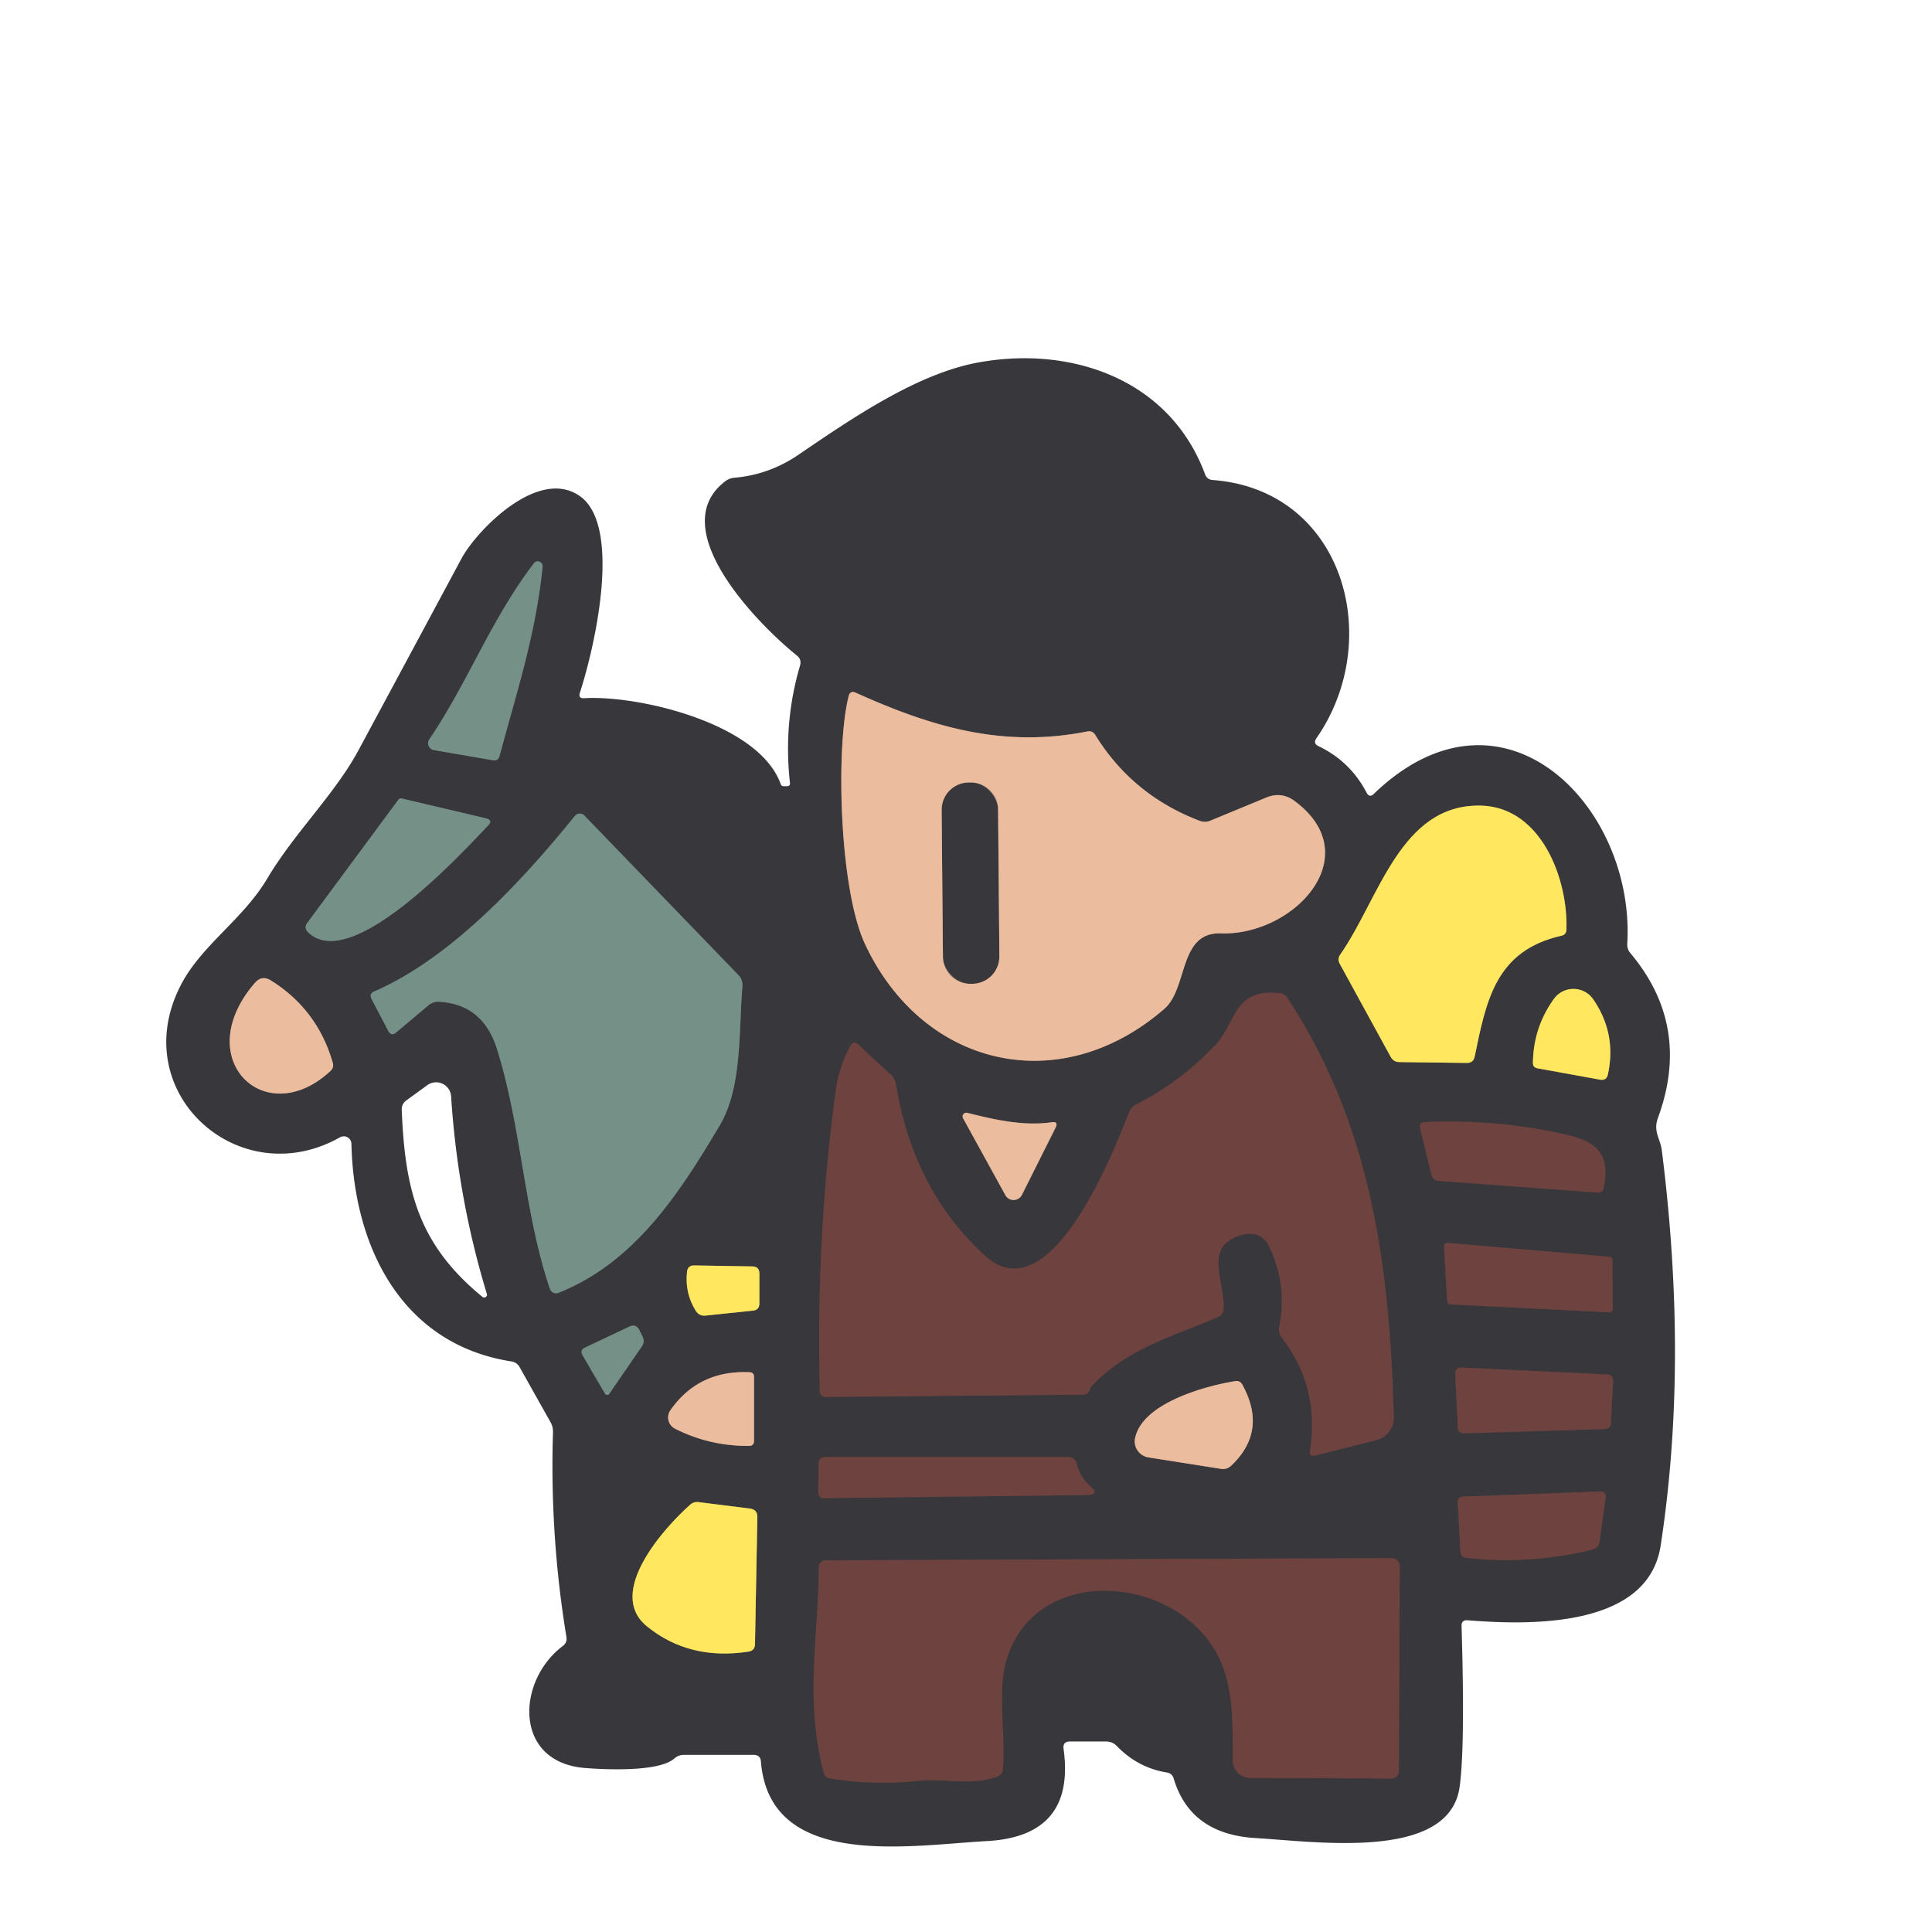 <?xml version="1.0" encoding="UTF-8" standalone="no"?>
<!DOCTYPE svg PUBLIC "-//W3C//DTD SVG 1.1//EN" "http://www.w3.org/Graphics/SVG/1.1/DTD/svg11.dtd">
<svg xmlns="http://www.w3.org/2000/svg" version="1.1" viewBox="0 0 180 180">
<g stroke-width="2.00" fill="none" stroke-linecap="butt">
<path stroke="#576461" vector-effect="non-scaling-stroke" d="
  M 49.75 52.47
  C 45.69 57.80 43.63 63.53 40.00 68.88
  A 0.66 0.65 21.7 0 0 40.44 69.89
  L 45.93 70.83
  Q 46.41 70.91 46.54 70.44
  C 48.17 64.36 49.92 59.10 50.55 52.79
  A 0.45 0.45 0.0 0 0 49.75 52.47"
/>
<path stroke="#927a6d" vector-effect="non-scaling-stroke" d="
  M 120.63 74.64
  Q 119.40 73.72 117.97 74.31
  L 112.77 76.46
  Q 112.27 76.67 111.76 76.47
  Q 105.51 74.09 102.04 68.47
  Q 101.78 68.05 101.30 68.15
  C 93.53 69.69 86.95 67.80 79.73 64.54
  Q 79.21 64.31 79.07 64.85
  C 77.86 69.58 78.18 82.78 80.59 87.95
  C 85.97 99.46 98.77 102.44 108.49 93.98
  C 110.69 92.07 109.80 86.84 113.73 86.96
  C 120.56 87.19 127.48 79.74 120.63 74.64"
/>
<path stroke="#576461" vector-effect="non-scaling-stroke" d="
  M 37.13 74.49
  L 28.64 85.97
  Q 28.28 86.45 28.72 86.87
  C 32.75 90.74 43.06 79.43 45.46 76.93
  Q 45.96 76.41 45.26 76.24
  L 37.41 74.39
  A 0.28 0.27 -64.0 0 0 37.13 74.49"
/>
<path stroke="#9c904e" vector-effect="non-scaling-stroke" d="
  M 137.99 75.06
  C 130.47 74.87 128.50 83.74 124.87 88.93
  Q 124.58 89.35 124.82 89.79
  L 129.57 98.47
  Q 129.83 98.94 130.36 98.95
  L 136.67 99.03
  Q 137.27 99.03 137.39 98.45
  C 138.48 93.17 139.35 88.57 145.47 87.18
  Q 145.93 87.08 145.94 86.61
  C 146.10 81.92 143.61 75.21 137.99 75.06"
/>
<path stroke="#576461" vector-effect="non-scaling-stroke" d="
  M 53.56 76.02
  C 48.66 82.08 41.95 89.31 34.87 92.37
  Q 34.36 92.59 34.62 93.08
  L 36.17 96.04
  Q 36.45 96.58 36.91 96.19
  L 39.92 93.66
  Q 40.35 93.30 40.90 93.33
  C 43.75 93.50 45.47 95.03 46.34 97.84
  C 48.62 105.25 48.82 112.91 51.23 120.07
  A 0.61 0.61 0.0 0 0 52.03 120.45
  C 59.13 117.62 63.28 111.20 67.04 104.88
  C 69.18 101.29 68.81 96.03 69.17 91.90
  Q 69.22 91.29 68.80 90.85
  L 54.44 75.98
  A 0.59 0.59 0.0 0 0 53.56 76.02"
/>
<path stroke="#927a6d" vector-effect="non-scaling-stroke" d="
  M 23.76 91.56
  C 17.64 98.61 24.68 105.46 30.79 99.78
  Q 31.14 99.46 31.00 99.00
  Q 29.57 94.05 25.23 91.34
  Q 24.40 90.83 23.76 91.56"
/>
<path stroke="#533d3e" vector-effect="non-scaling-stroke" d="
  M 101.56 129.31
  C 104.87 125.61 109.68 124.37 113.45 122.72
  Q 113.98 122.48 114.00 121.90
  C 114.09 119.20 111.93 115.81 116.08 114.98
  A 1.94 1.92 71.1 0 1 118.20 116.03
  Q 119.97 119.68 119.19 123.59
  Q 119.08 124.18 119.44 124.65
  Q 122.96 129.22 122.05 135.12
  Q 121.96 135.75 122.57 135.60
  L 128.23 134.17
  A 2.16 2.15 -7.7 0 0 129.86 132.03
  C 129.47 118.30 127.88 105.05 119.94 92.97
  Q 119.68 92.58 119.21 92.53
  C 114.90 92.10 115.26 95.17 113.27 97.31
  Q 110.07 100.76 105.84 102.91
  Q 105.40 103.13 105.21 103.59
  C 104.02 106.58 97.97 122.68 91.75 116.98
  Q 85.09 110.89 83.48 101.05
  Q 83.39 100.49 82.98 100.11
  L 79.93 97.30
  Q 79.52 96.93 79.25 97.41
  Q 78.16 99.38 77.85 101.70
  Q 76.01 115.49 76.38 129.61
  Q 76.40 130.15 76.95 130.15
  L 100.94 129.94
  Q 101.33 129.93 101.49 129.57
  Q 101.55 129.44 101.56 129.31"
/>
<path stroke="#9c904e" vector-effect="non-scaling-stroke" d="
  M 148.44 93.11
  A 2.24 2.24 0.0 0 0 144.78 93.06
  Q 142.87 95.70 142.82 99.01
  Q 142.81 99.45 143.24 99.53
  L 149.08 100.59
  Q 149.67 100.69 149.80 100.11
  Q 150.63 96.30 148.44 93.11"
/>
<path stroke="#927a6d" vector-effect="non-scaling-stroke" d="
  M 97.97 104.56
  C 95.40 104.94 92.63 104.32 90.12 103.68
  A 0.35 0.35 0.0 0 0 89.73 104.19
  L 93.67 111.35
  A 0.87 0.87 0.0 0 0 95.21 111.32
  L 98.34 105.07
  Q 98.64 104.46 97.97 104.56"
/>
<path stroke="#533d3e" vector-effect="non-scaling-stroke" d="
  M 146.11 105.76
  Q 139.57 104.24 132.80 104.54
  Q 132.17 104.56 132.32 105.18
  L 133.36 109.43
  Q 133.49 109.98 134.05 110.02
  L 148.88 111.11
  Q 149.31 111.15 149.40 110.73
  C 150.02 107.81 149.02 106.44 146.11 105.76"
/>
<path stroke="#533d3e" vector-effect="non-scaling-stroke" d="
  M 150.23 117.43
  A 0.34 0.34 0.0 0 0 149.92 117.09
  L 134.90 115.80
  A 0.34 0.34 0.0 0 0 134.53 116.16
  L 134.83 121.21
  A 0.34 0.34 0.0 0 0 135.15 121.53
  L 149.90 122.26
  A 0.34 0.34 0.0 0 0 150.26 121.92
  L 150.23 117.43"
/>
<path stroke="#9c904e" vector-effect="non-scaling-stroke" d="
  M 70.09 117.99
  L 64.67 117.90
  Q 64.08 117.89 64.01 118.48
  Q 63.79 120.47 64.82 122.12
  Q 65.14 122.63 65.73 122.57
  L 70.14 122.11
  Q 70.75 122.05 70.75 121.43
  L 70.75 118.66
  Q 70.75 118.00 70.09 117.99"
/>
<path stroke="#576461" vector-effect="non-scaling-stroke" d="
  M 56.76 129.86
  L 59.80 125.44
  Q 60.09 125.01 59.87 124.54
  L 59.58 123.95
  Q 59.26 123.30 58.61 123.61
  L 54.51 125.55
  Q 54.00 125.79 54.28 126.27
  L 56.37 129.85
  A 0.23 0.23 0.0 0 0 56.76 129.86"
/>
<path stroke="#533d3e" vector-effect="non-scaling-stroke" d="
  M 150.29 128.62
  A 0.53 0.53 0.0 0 0 149.79 128.06
  L 136.13 127.41
  A 0.53 0.53 0.0 0 0 135.58 127.96
  L 135.82 133.04
  A 0.53 0.53 0.0 0 0 136.36 133.54
  L 149.56 133.14
  A 0.53 0.53 0.0 0 0 150.08 132.63
  L 150.29 128.62"
/>
<path stroke="#927a6d" vector-effect="non-scaling-stroke" d="
  M 62.88 133.10
  Q 66.11 134.74 69.78 134.71
  Q 70.25 134.71 70.25 134.24
  L 70.25 128.28
  Q 70.25 127.87 69.84 127.85
  Q 65.09 127.63 62.46 131.39
  A 1.17 1.17 0.0 0 0 62.88 133.10"
/>
<path stroke="#927a6d" vector-effect="non-scaling-stroke" d="
  M 106.99 135.78
  L 113.77 136.85
  Q 114.30 136.93 114.70 136.56
  Q 118.12 133.34 115.75 129.01
  Q 115.53 128.61 115.07 128.68
  C 112.31 129.12 106.40 130.73 105.75 134.01
  A 1.51 1.50 10.2 0 0 106.99 135.78"
/>
<path stroke="#533d3e" vector-effect="non-scaling-stroke" d="
  M 99.48 135.75
  L 76.92 135.75
  Q 76.27 135.75 76.27 136.40
  L 76.24 139.04
  Q 76.24 139.58 76.79 139.58
  L 101.25 139.29
  Q 102.53 139.27 101.56 138.44
  Q 100.62 137.64 100.33 136.42
  Q 100.17 135.75 99.48 135.75"
/>
<path stroke="#533d3e" vector-effect="non-scaling-stroke" d="
  M 136.26 139.44
  A 0.46 0.46 0.0 0 0 135.81 139.93
  L 136.07 144.59
  Q 136.10 145.09 136.60 145.14
  Q 142.56 145.79 148.33 144.38
  Q 148.94 144.23 149.03 143.61
  L 149.59 139.56
  Q 149.68 138.94 149.05 138.96
  L 136.26 139.44"
/>
<path stroke="#9c904e" vector-effect="non-scaling-stroke" d="
  M 69.86 140.55
  L 65.09 139.95
  Q 64.64 139.89 64.29 140.20
  C 61.83 142.39 56.44 148.40 60.26 151.51
  Q 64.20 154.72 69.72 153.88
  Q 70.33 153.79 70.34 153.18
  L 70.56 141.36
  Q 70.58 140.64 69.86 140.55"
/>
<path stroke="#533d3e" vector-effect="non-scaling-stroke" d="
  M 76.92 145.37
  A 0.64 0.64 0.0 0 0 76.28 146.01
  C 76.27 152.52 74.96 158.19 76.73 165.12
  Q 76.85 165.62 77.37 165.70
  Q 81.52 166.35 85.72 165.90
  C 87.88 165.67 90.49 166.40 92.90 165.52
  Q 93.41 165.33 93.45 164.79
  C 93.66 161.52 92.95 157.54 93.73 154.79
  C 96.39 145.39 110.15 146.64 113.74 154.81
  C 114.98 157.64 114.83 160.94 114.86 164.06
  A 1.60 1.60 0.0 0 0 116.46 165.64
  L 129.53 165.70
  Q 130.33 165.71 130.33 164.91
  L 130.41 146.04
  Q 130.42 145.17 129.54 145.17
  L 76.92 145.37"
/>
<path stroke="#927a6d" vector-effect="non-scaling-stroke" d="
  M 92.99 75.417
  A 2.54 2.54 0.0 0 0 90.428 72.9
  L 90.248 72.901
  A 2.54 2.54 0.0 0 0 87.73 75.463
  L 87.85 89.143
  A 2.54 2.54 0.0 0 0 90.412 91.66
  L 90.592 91.659
  A 2.54 2.54 0.0 0 0 93.11 89.097
  L 92.99 75.417"
/>
</g>
<g fill="#38383c">
<path d="
  M 54.43 65.05
  C 59.41 64.75 70.71 67.35 72.74 73.06
  Q 72.81 73.25 73.02 73.25
  Q 73.16 73.25 73.31 73.25
  Q 73.63 73.25 73.60 72.94
  Q 72.97 67.34 74.54 62.00
  Q 74.70 61.44 74.25 61.08
  C 70.39 57.97 61.88 49.15 67.58 44.83
  Q 67.96 44.55 68.42 44.51
  Q 71.66 44.23 74.39 42.37
  C 79.42 38.94 85.43 34.83 91.10 33.78
  C 99.75 32.18 108.98 35.29 112.28 44.20
  Q 112.46 44.68 112.96 44.72
  C 125.23 45.63 129.03 59.63 122.64 68.79
  Q 122.32 69.26 122.83 69.51
  Q 125.80 70.93 127.32 73.85
  Q 127.59 74.36 128.00 73.96
  C 139.99 62.42 152.36 75.07 151.61 87.92
  Q 151.58 88.42 151.89 88.79
  Q 157.61 95.59 154.47 104.14
  C 154.00 105.43 154.68 106.03 154.83 107.20
  Q 157.33 126.98 154.72 144.00
  C 153.54 151.68 142.58 151.42 136.74 150.96
  Q 136.15 150.91 136.17 151.50
  Q 136.51 162.75 135.99 166.48
  C 135.03 173.42 122.58 171.57 116.99 171.25
  Q 110.89 170.89 109.35 165.70
  Q 109.20 165.22 108.72 165.14
  Q 106.01 164.70 104.07 162.69
  Q 103.65 162.25 103.04 162.25
  L 99.70 162.25
  Q 99.00 162.25 99.09 162.94
  Q 100.22 171.08 91.94 171.53
  C 84.66 171.93 71.70 174.23 70.89 164.10
  Q 70.84 163.50 70.23 163.50
  L 63.71 163.50
  Q 63.20 163.50 62.82 163.84
  C 61.34 165.14 56.13 164.85 54.49 164.72
  C 47.82 164.18 48.11 156.60 52.44 153.35
  Q 52.86 153.03 52.77 152.50
  Q 51.22 143.05 51.52 133.47
  Q 51.54 132.94 51.28 132.48
  L 48.41 127.37
  Q 48.15 126.92 47.64 126.84
  C 37.56 125.27 32.97 116.37 32.74 106.56
  A 0.71 0.71 0.0 0 0 31.68 105.96
  C 22.27 111.27 11.71 101.78 16.83 91.81
  C 18.74 88.08 22.63 85.68 24.90 81.85
  C 27.46 77.55 31.17 74.03 33.41 69.88
  Q 38.21 60.96 43.00 52.03
  C 44.37 49.48 50.15 43.44 54.05 46.24
  C 57.86 48.98 55.58 59.72 54.03 64.53
  Q 53.85 65.09 54.43 65.05
  Z
  M 49.75 52.47
  C 45.69 57.80 43.63 63.53 40.00 68.88
  A 0.66 0.65 21.7 0 0 40.44 69.89
  L 45.93 70.83
  Q 46.41 70.91 46.54 70.44
  C 48.17 64.36 49.92 59.10 50.55 52.79
  A 0.45 0.45 0.0 0 0 49.75 52.47
  Z
  M 120.63 74.64
  Q 119.40 73.72 117.97 74.31
  L 112.77 76.46
  Q 112.27 76.67 111.76 76.47
  Q 105.51 74.09 102.04 68.47
  Q 101.78 68.05 101.30 68.15
  C 93.53 69.69 86.95 67.80 79.73 64.54
  Q 79.21 64.31 79.07 64.85
  C 77.86 69.58 78.18 82.78 80.59 87.95
  C 85.97 99.46 98.77 102.44 108.49 93.98
  C 110.69 92.07 109.80 86.84 113.73 86.96
  C 120.56 87.19 127.48 79.74 120.63 74.64
  Z
  M 37.13 74.49
  L 28.64 85.97
  Q 28.28 86.45 28.72 86.87
  C 32.75 90.74 43.06 79.43 45.46 76.93
  Q 45.96 76.41 45.26 76.24
  L 37.41 74.39
  A 0.28 0.27 -64.0 0 0 37.13 74.49
  Z
  M 137.99 75.06
  C 130.47 74.87 128.50 83.74 124.87 88.93
  Q 124.58 89.35 124.82 89.79
  L 129.57 98.47
  Q 129.83 98.94 130.36 98.95
  L 136.67 99.03
  Q 137.27 99.03 137.39 98.45
  C 138.48 93.17 139.35 88.57 145.47 87.18
  Q 145.93 87.08 145.94 86.61
  C 146.10 81.92 143.61 75.21 137.99 75.06
  Z
  M 53.56 76.02
  C 48.66 82.08 41.95 89.31 34.87 92.37
  Q 34.36 92.59 34.62 93.08
  L 36.17 96.04
  Q 36.45 96.58 36.91 96.19
  L 39.92 93.66
  Q 40.35 93.30 40.90 93.33
  C 43.75 93.50 45.47 95.03 46.34 97.84
  C 48.62 105.25 48.82 112.91 51.23 120.07
  A 0.61 0.61 0.0 0 0 52.03 120.45
  C 59.13 117.62 63.28 111.20 67.04 104.88
  C 69.18 101.29 68.81 96.03 69.17 91.90
  Q 69.22 91.29 68.80 90.85
  L 54.44 75.98
  A 0.59 0.59 0.0 0 0 53.56 76.02
  Z
  M 23.76 91.56
  C 17.64 98.61 24.68 105.46 30.79 99.78
  Q 31.14 99.46 31.00 99.00
  Q 29.57 94.05 25.23 91.34
  Q 24.40 90.83 23.76 91.56
  Z
  M 101.56 129.31
  C 104.87 125.61 109.68 124.37 113.45 122.72
  Q 113.98 122.48 114.00 121.90
  C 114.09 119.20 111.93 115.81 116.08 114.98
  A 1.94 1.92 71.1 0 1 118.20 116.03
  Q 119.97 119.68 119.19 123.59
  Q 119.08 124.18 119.44 124.65
  Q 122.96 129.22 122.05 135.12
  Q 121.96 135.75 122.57 135.60
  L 128.23 134.17
  A 2.16 2.15 -7.7 0 0 129.86 132.03
  C 129.47 118.30 127.88 105.05 119.94 92.97
  Q 119.68 92.58 119.21 92.53
  C 114.90 92.10 115.26 95.17 113.27 97.31
  Q 110.07 100.76 105.84 102.91
  Q 105.40 103.13 105.21 103.59
  C 104.02 106.58 97.97 122.68 91.75 116.98
  Q 85.09 110.89 83.48 101.05
  Q 83.39 100.49 82.98 100.11
  L 79.93 97.30
  Q 79.52 96.93 79.25 97.41
  Q 78.16 99.38 77.85 101.70
  Q 76.01 115.49 76.38 129.61
  Q 76.40 130.15 76.95 130.15
  L 100.94 129.94
  Q 101.33 129.93 101.49 129.57
  Q 101.55 129.44 101.56 129.31
  Z
  M 148.44 93.11
  A 2.24 2.24 0.0 0 0 144.78 93.06
  Q 142.87 95.70 142.82 99.01
  Q 142.81 99.45 143.24 99.53
  L 149.08 100.59
  Q 149.67 100.69 149.80 100.11
  Q 150.63 96.30 148.44 93.11
  Z
  M 44.95 120.83
  A 0.26 0.26 0.0 0 0 45.36 120.55
  Q 42.63 111.56 42.03 102.15
  A 1.40 1.40 0.0 0 0 39.80 101.11
  L 37.85 102.53
  Q 37.41 102.85 37.43 103.40
  C 37.73 110.94 39.00 115.95 44.95 120.83
  Z
  M 97.97 104.56
  C 95.40 104.94 92.63 104.32 90.12 103.68
  A 0.35 0.35 0.0 0 0 89.73 104.19
  L 93.67 111.35
  A 0.87 0.87 0.0 0 0 95.21 111.32
  L 98.34 105.07
  Q 98.64 104.46 97.97 104.56
  Z
  M 146.11 105.76
  Q 139.57 104.24 132.80 104.54
  Q 132.17 104.56 132.32 105.18
  L 133.36 109.43
  Q 133.49 109.98 134.05 110.02
  L 148.88 111.11
  Q 149.31 111.15 149.40 110.73
  C 150.02 107.81 149.02 106.44 146.11 105.76
  Z
  M 150.23 117.43
  A 0.34 0.34 0.0 0 0 149.92 117.09
  L 134.90 115.80
  A 0.34 0.34 0.0 0 0 134.53 116.16
  L 134.83 121.21
  A 0.34 0.34 0.0 0 0 135.15 121.53
  L 149.90 122.26
  A 0.34 0.34 0.0 0 0 150.26 121.92
  L 150.23 117.43
  Z
  M 70.09 117.99
  L 64.67 117.90
  Q 64.08 117.89 64.01 118.48
  Q 63.79 120.47 64.82 122.12
  Q 65.14 122.63 65.73 122.57
  L 70.14 122.11
  Q 70.75 122.05 70.75 121.43
  L 70.75 118.66
  Q 70.75 118.00 70.09 117.99
  Z
  M 56.76 129.86
  L 59.80 125.44
  Q 60.09 125.01 59.87 124.54
  L 59.58 123.95
  Q 59.26 123.30 58.61 123.61
  L 54.51 125.55
  Q 54.00 125.79 54.28 126.27
  L 56.37 129.85
  A 0.23 0.23 0.0 0 0 56.76 129.86
  Z
  M 150.29 128.62
  A 0.53 0.53 0.0 0 0 149.79 128.06
  L 136.13 127.41
  A 0.53 0.53 0.0 0 0 135.58 127.96
  L 135.82 133.04
  A 0.53 0.53 0.0 0 0 136.36 133.54
  L 149.56 133.14
  A 0.53 0.53 0.0 0 0 150.08 132.63
  L 150.29 128.62
  Z
  M 62.88 133.10
  Q 66.11 134.74 69.78 134.71
  Q 70.25 134.71 70.25 134.24
  L 70.25 128.28
  Q 70.25 127.87 69.84 127.85
  Q 65.09 127.63 62.46 131.39
  A 1.17 1.17 0.0 0 0 62.88 133.10
  Z
  M 106.99 135.78
  L 113.77 136.85
  Q 114.30 136.93 114.70 136.56
  Q 118.12 133.34 115.75 129.01
  Q 115.53 128.61 115.07 128.68
  C 112.31 129.12 106.40 130.73 105.75 134.01
  A 1.51 1.50 10.2 0 0 106.99 135.78
  Z
  M 99.48 135.75
  L 76.92 135.75
  Q 76.27 135.75 76.27 136.40
  L 76.24 139.04
  Q 76.24 139.58 76.79 139.58
  L 101.25 139.29
  Q 102.53 139.27 101.56 138.44
  Q 100.62 137.64 100.33 136.42
  Q 100.17 135.75 99.48 135.75
  Z
  M 136.26 139.44
  A 0.46 0.46 0.0 0 0 135.81 139.93
  L 136.07 144.59
  Q 136.10 145.09 136.60 145.14
  Q 142.56 145.79 148.33 144.38
  Q 148.94 144.23 149.03 143.61
  L 149.59 139.56
  Q 149.68 138.94 149.05 138.96
  L 136.26 139.44
  Z
  M 69.86 140.55
  L 65.09 139.95
  Q 64.64 139.89 64.29 140.20
  C 61.83 142.39 56.44 148.40 60.26 151.51
  Q 64.20 154.72 69.72 153.88
  Q 70.33 153.79 70.34 153.18
  L 70.56 141.36
  Q 70.58 140.64 69.86 140.55
  Z
  M 76.92 145.37
  A 0.64 0.64 0.0 0 0 76.28 146.01
  C 76.27 152.52 74.96 158.19 76.73 165.12
  Q 76.85 165.62 77.37 165.70
  Q 81.52 166.35 85.72 165.90
  C 87.88 165.67 90.49 166.40 92.90 165.52
  Q 93.41 165.33 93.45 164.79
  C 93.66 161.52 92.95 157.54 93.73 154.79
  C 96.39 145.39 110.15 146.64 113.74 154.81
  C 114.98 157.64 114.83 160.94 114.86 164.06
  A 1.60 1.60 0.0 0 0 116.46 165.64
  L 129.53 165.70
  Q 130.33 165.71 130.33 164.91
  L 130.41 146.04
  Q 130.42 145.17 129.54 145.17
  L 76.92 145.37
  Z"
/>
<rect x="-2.63" y="-9.38" transform="translate(90.42,82.28) rotate(-0.5)" width="5.26" height="18.76" rx="2.54"/>
</g>
<g fill="#ebbc9e">
<path d="
  M 120.63 74.64
  C 127.48 79.74 120.56 87.19 113.73 86.96
  C 109.80 86.84 110.69 92.07 108.49 93.98
  C 98.77 102.44 85.97 99.46 80.59 87.95
  C 78.18 82.78 77.86 69.58 79.07 64.85
  Q 79.21 64.31 79.73 64.54
  C 86.95 67.80 93.53 69.69 101.30 68.15
  Q 101.78 68.05 102.04 68.47
  Q 105.51 74.09 111.76 76.47
  Q 112.27 76.67 112.77 76.46
  L 117.97 74.31
  Q 119.40 73.72 120.63 74.64
  Z
  M 92.99 75.417
  A 2.54 2.54 0.0 0 0 90.428 72.9
  L 90.248 72.901
  A 2.54 2.54 0.0 0 0 87.73 75.463
  L 87.85 89.143
  A 2.54 2.54 0.0 0 0 90.412 91.66
  L 90.592 91.659
  A 2.54 2.54 0.0 0 0 93.11 89.097
  L 92.99 75.417
  Z"
/>
<path d="
  M 23.76 91.56
  Q 24.40 90.83 25.23 91.34
  Q 29.57 94.05 31.00 99.00
  Q 31.14 99.46 30.79 99.78
  C 24.68 105.46 17.64 98.61 23.76 91.56
  Z"
/>
<path d="
  M 90.12 103.68
  C 92.63 104.32 95.40 104.94 97.97 104.56
  Q 98.64 104.46 98.34 105.07
  L 95.21 111.32
  A 0.87 0.87 0.0 0 1 93.67 111.35
  L 89.73 104.19
  A 0.35 0.35 0.0 0 1 90.12 103.68
  Z"
/>
<path d="
  M 62.88 133.10
  A 1.17 1.17 0.0 0 1 62.46 131.39
  Q 65.09 127.63 69.84 127.85
  Q 70.25 127.87 70.25 128.28
  L 70.25 134.24
  Q 70.25 134.71 69.78 134.71
  Q 66.11 134.74 62.88 133.10
  Z"
/>
<path d="
  M 106.99 135.78
  A 1.51 1.50 10.2 0 1 105.75 134.01
  C 106.40 130.73 112.31 129.12 115.07 128.68
  Q 115.53 128.61 115.75 129.01
  Q 118.12 133.34 114.70 136.56
  Q 114.30 136.93 113.77 136.85
  L 106.99 135.78
  Z"
/>
</g>
<g fill="#759086">
<path d="
  M 40.00 68.88
  C 43.63 63.53 45.69 57.80 49.75 52.47
  A 0.45 0.45 0.0 0 1 50.55 52.79
  C 49.92 59.10 48.17 64.36 46.54 70.44
  Q 46.41 70.91 45.93 70.83
  L 40.44 69.89
  A 0.66 0.65 21.7 0 1 40.00 68.88
  Z"
/>
<path d="
  M 37.13 74.49
  A 0.28 0.27 -64.0 0 1 37.41 74.39
  L 45.26 76.24
  Q 45.96 76.41 45.46 76.93
  C 43.06 79.43 32.75 90.74 28.72 86.87
  Q 28.28 86.45 28.64 85.97
  L 37.13 74.49
  Z"
/>
<path d="
  M 53.56 76.02
  A 0.59 0.59 0.0 0 1 54.44 75.98
  L 68.80 90.85
  Q 69.22 91.29 69.17 91.90
  C 68.81 96.03 69.18 101.29 67.04 104.88
  C 63.28 111.20 59.13 117.62 52.03 120.45
  A 0.61 0.61 0.0 0 1 51.23 120.07
  C 48.82 112.91 48.62 105.25 46.34 97.84
  C 45.47 95.03 43.75 93.50 40.90 93.33
  Q 40.35 93.30 39.92 93.66
  L 36.91 96.19
  Q 36.45 96.58 36.17 96.04
  L 34.62 93.08
  Q 34.36 92.59 34.87 92.37
  C 41.95 89.31 48.66 82.08 53.56 76.02
  Z"
/>
<path d="
  M 56.76 129.86
  A 0.23 0.23 0.0 0 1 56.37 129.85
  L 54.28 126.27
  Q 54.00 125.79 54.51 125.55
  L 58.61 123.61
  Q 59.26 123.30 59.58 123.95
  L 59.87 124.54
  Q 60.09 125.01 59.80 125.44
  L 56.76 129.86
  Z"
/>
</g>
<g fill="#6e423f">
<path d="
  M 101.56 129.31
  Q 101.55 129.44 101.49 129.57
  Q 101.33 129.93 100.94 129.94
  L 76.95 130.15
  Q 76.40 130.15 76.38 129.61
  Q 76.01 115.49 77.85 101.70
  Q 78.16 99.38 79.25 97.41
  Q 79.52 96.93 79.93 97.30
  L 82.98 100.11
  Q 83.39 100.49 83.48 101.05
  Q 85.09 110.89 91.75 116.98
  C 97.97 122.68 104.02 106.58 105.21 103.59
  Q 105.40 103.13 105.84 102.91
  Q 110.07 100.76 113.27 97.31
  C 115.26 95.17 114.90 92.10 119.21 92.53
  Q 119.68 92.58 119.94 92.97
  C 127.88 105.05 129.47 118.30 129.86 132.03
  A 2.16 2.15 -7.7 0 1 128.23 134.17
  L 122.57 135.60
  Q 121.96 135.75 122.05 135.12
  Q 122.96 129.22 119.44 124.65
  Q 119.08 124.18 119.19 123.59
  Q 119.97 119.68 118.20 116.03
  A 1.94 1.92 71.1 0 0 116.08 114.98
  C 111.93 115.81 114.09 119.20 114.00 121.90
  Q 113.98 122.48 113.45 122.72
  C 109.68 124.37 104.87 125.61 101.56 129.31
  Z"
/>
<path d="
  M 146.11 105.76
  C 149.02 106.44 150.02 107.81 149.40 110.73
  Q 149.31 111.15 148.88 111.11
  L 134.05 110.02
  Q 133.49 109.98 133.36 109.43
  L 132.32 105.18
  Q 132.17 104.56 132.80 104.54
  Q 139.57 104.24 146.11 105.76
  Z"
/>
<path d="
  M 150.23 117.43
  L 150.26 121.92
  A 0.34 0.34 0.0 0 1 149.90 122.26
  L 135.15 121.53
  A 0.34 0.34 0.0 0 1 134.83 121.21
  L 134.53 116.16
  A 0.34 0.34 0.0 0 1 134.90 115.80
  L 149.92 117.09
  A 0.34 0.34 0.0 0 1 150.23 117.43
  Z"
/>
<path d="
  M 150.29 128.62
  L 150.08 132.63
  A 0.53 0.53 0.0 0 1 149.56 133.14
  L 136.36 133.54
  A 0.53 0.53 0.0 0 1 135.82 133.04
  L 135.58 127.96
  A 0.53 0.53 0.0 0 1 136.13 127.41
  L 149.79 128.06
  A 0.53 0.53 0.0 0 1 150.29 128.62
  Z"
/>
<path d="
  M 100.33 136.42
  Q 100.62 137.64 101.56 138.44
  Q 102.53 139.27 101.25 139.29
  L 76.79 139.58
  Q 76.24 139.58 76.24 139.04
  L 76.27 136.40
  Q 76.27 135.75 76.92 135.75
  L 99.48 135.75
  Q 100.17 135.75 100.33 136.42
  Z"
/>
<path d="
  M 136.26 139.44
  L 149.05 138.96
  Q 149.68 138.94 149.59 139.56
  L 149.03 143.61
  Q 148.94 144.23 148.33 144.38
  Q 142.56 145.79 136.60 145.14
  Q 136.10 145.09 136.07 144.59
  L 135.81 139.93
  A 0.46 0.46 0.0 0 1 136.26 139.44
  Z"
/>
<path d="
  M 76.92 145.37
  L 129.54 145.17
  Q 130.42 145.17 130.41 146.04
  L 130.33 164.91
  Q 130.33 165.71 129.53 165.70
  L 116.46 165.64
  A 1.60 1.60 0.0 0 1 114.86 164.06
  C 114.83 160.94 114.98 157.64 113.74 154.81
  C 110.15 146.64 96.39 145.39 93.73 154.79
  C 92.95 157.54 93.66 161.52 93.45 164.79
  Q 93.41 165.33 92.90 165.52
  C 90.49 166.40 87.88 165.67 85.72 165.90
  Q 81.52 166.35 77.37 165.70
  Q 76.85 165.62 76.73 165.12
  C 74.96 158.19 76.27 152.52 76.28 146.01
  A 0.64 0.64 0.0 0 1 76.92 145.37
  Z"
/>
</g>
<g fill="#ffe75f">
<path d="
  M 137.99 75.06
  C 143.61 75.21 146.10 81.92 145.94 86.61
  Q 145.93 87.08 145.47 87.18
  C 139.35 88.57 138.48 93.17 137.39 98.45
  Q 137.27 99.03 136.67 99.03
  L 130.36 98.95
  Q 129.83 98.94 129.57 98.47
  L 124.82 89.79
  Q 124.58 89.35 124.87 88.93
  C 128.50 83.74 130.47 74.87 137.99 75.06
  Z"
/>
<path d="
  M 148.44 93.11
  Q 150.63 96.30 149.80 100.11
  Q 149.67 100.69 149.08 100.59
  L 143.24 99.53
  Q 142.81 99.45 142.82 99.01
  Q 142.87 95.70 144.78 93.06
  A 2.24 2.24 0.0 0 1 148.44 93.11
  Z"
/>
<path d="
  M 70.75 118.66
  L 70.75 121.43
  Q 70.75 122.05 70.14 122.11
  L 65.73 122.57
  Q 65.14 122.63 64.82 122.12
  Q 63.79 120.47 64.01 118.48
  Q 64.08 117.89 64.67 117.90
  L 70.09 117.99
  Q 70.75 118.00 70.75 118.66
  Z"
/>
<path d="
  M 69.86 140.55
  Q 70.58 140.64 70.56 141.36
  L 70.34 153.18
  Q 70.33 153.79 69.72 153.88
  Q 64.20 154.72 60.26 151.51
  C 56.44 148.40 61.83 142.39 64.29 140.20
  Q 64.64 139.89 65.09 139.95
  L 69.86 140.55
  Z"
/>
</g>
</svg>

